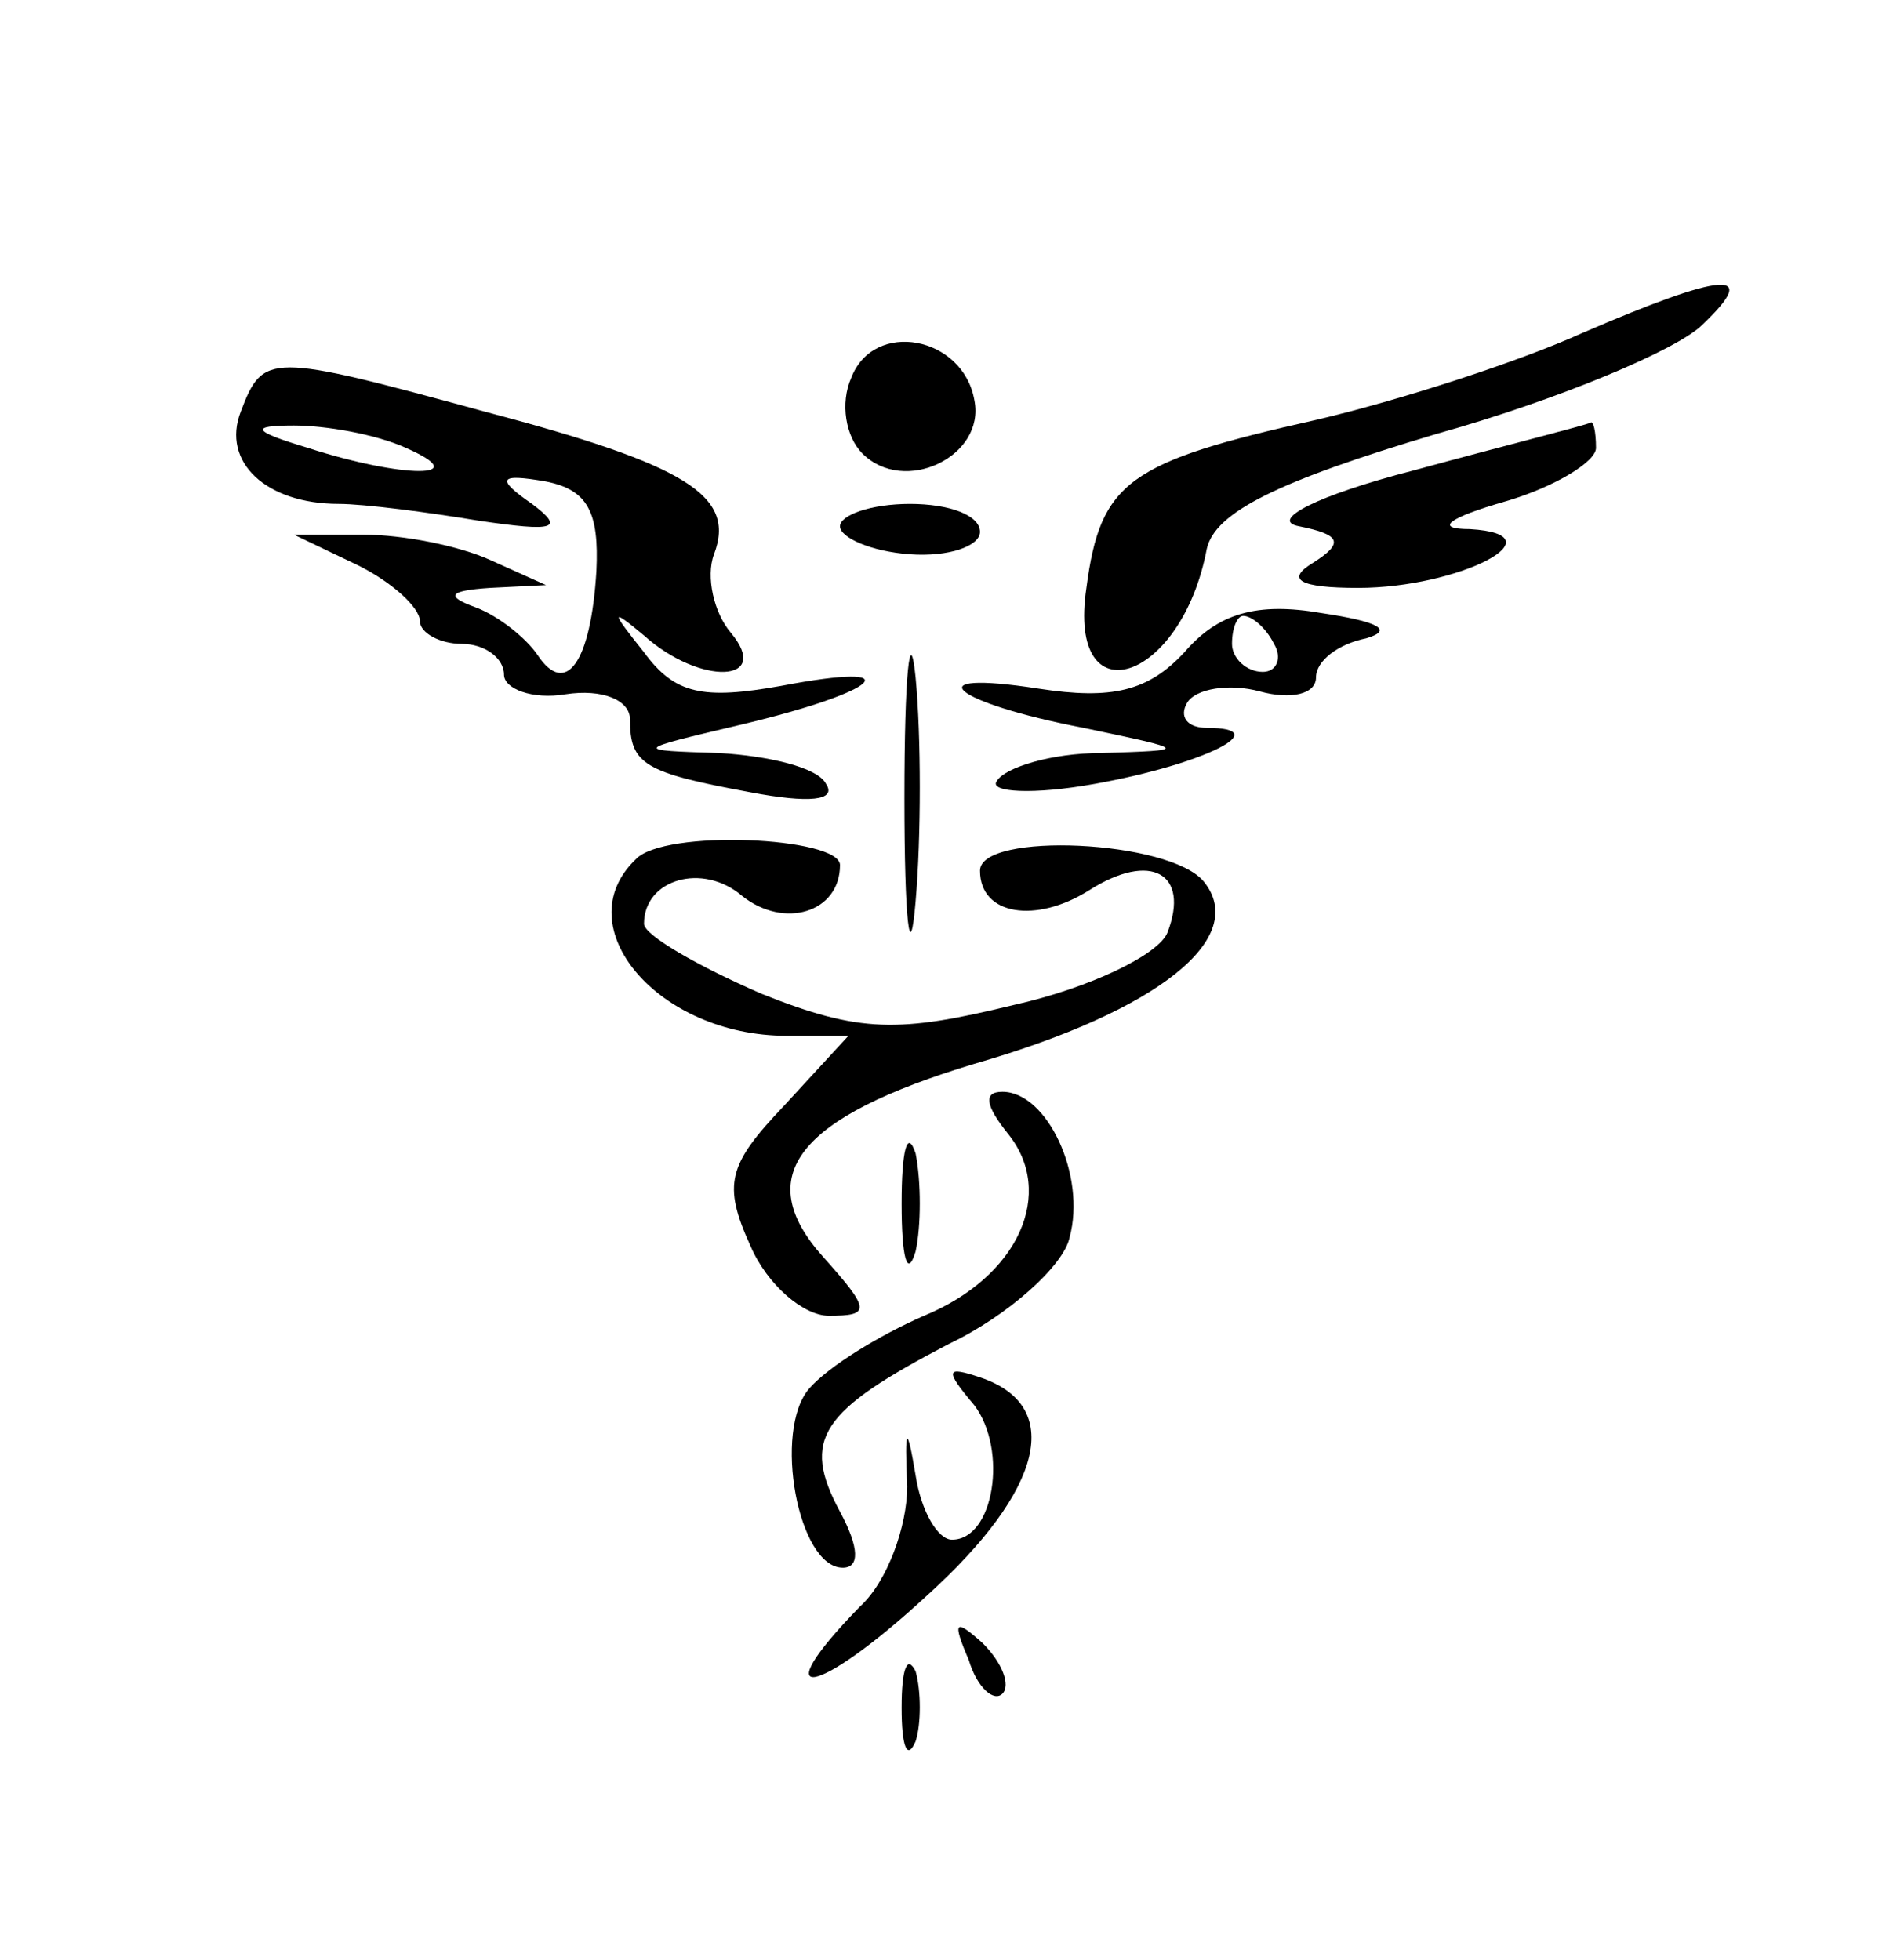 <?xml version="1.0" standalone="no"?>
<!DOCTYPE svg PUBLIC "-//W3C//DTD SVG 20010904//EN"
 "http://www.w3.org/TR/2001/REC-SVG-20010904/DTD/svg10.dtd">
<svg version="1.0" xmlns="http://www.w3.org/2000/svg"
 width="68pt" height="70pt" viewBox="0 0 68 70"
 preserveAspectRatio="xMidYMid meet">

<g transform="translate(0,70) scale(0.1,-0.1)"
fill="#000000" stroke="none">
<path d="M565 581 c-22 -10 -65 -24 -95 -31 -67 -15 -77 -22 -82 -60 -7 -47
34 -34 43 14 3 13 25 24 82 41 43 12 86 30 95 39 21 20 8 19 -43 -3z"> <animate attributeName="fill" values="#161515;#ecdc98;#161515" dur="7s" repeatCount="indefinite"/>
</path>
<path d="M304 565 c-4 -9 -2 -21 4 -27 15 -15 44 -1 40 19 -4 23 -36 29 -44 8z"> <animate attributeName="fill" values="#161515;#ecdc98;#161515" dur="7s" repeatCount="indefinite"/>
</path>
<path d="M86 553 c-7 -18 9 -33 35 -33 9 0 32 -3 50 -6 27 -4 31 -3 19 6 -13
9 -12 11 5 8 15 -3 19 -11 18 -32 -2 -33 -11 -45 -21 -30 -4 6 -14 14 -22 17
-11 4 -10 6 5 7 l20 1 -20 9 c-11 5 -31 9 -45 9 l-25 0 23 -11 c12 -6 22 -15
22 -20 0 -4 7 -8 15 -8 8 0 15 -5 15 -11 0 -5 10 -9 22 -7 13 2 23 -2 23 -9 0
-16 5 -19 43 -26 21 -4 31 -3 27 3 -3 6 -21 10 -38 11 -31 1 -31 1 7 10 51 12
62 23 15 14 -28 -5 -38 -3 -49 12 -12 15 -12 16 0 6 20 -18 46 -17 31 1 -6 7
-9 20 -6 28 8 21 -10 32 -82 51 -77 21 -79 21 -87 0z m59 -13 c25 -11 -1 -11
-35 0 -20 6 -21 8 -5 8 11 0 29 -3 40 -8z"> <animate attributeName="fill" values="#161515;#ecdc98;#161515" dur="7s" repeatCount="indefinite"/>
</path>
<path d="M505 532 c-35 -9 -52 -18 -41 -20 15 -3 16 -6 5 -13 -10 -6 -5 -9 16
-9 36 0 73 19 40 21 -13 0 -8 4 13 10 17 5 32 14 32 19 0 6 -1 10 -2 9 -2 -1
-30 -8 -63 -17z"> <animate attributeName="fill" values="#161515;#ecdc98;#161515" dur="7s" repeatCount="indefinite"/>
</path>
<path d="M300 512 c0 -4 11 -9 25 -10 14 -1 25 3 25 8 0 6 -11 10 -25 10 -14
0 -25 -4 -25 -8z"> <animate attributeName="fill" values="#161515;#ecdc98;#161515" dur="7s" repeatCount="indefinite"/>
</path>
<path d="M323 415 c0 -44 2 -61 4 -37 2 23 2 59 0 80 -2 20 -4 1 -4 -43z"> <animate attributeName="fill" values="#161515;#ecdc98;#161515" dur="7s" repeatCount="indefinite"/>
</path>
<path d="M423 467 c-13 -14 -26 -17 -52 -13 -45 7 -31 -5 16 -14 38 -8 38 -8
6 -9 -17 0 -34 -5 -37 -10 -3 -4 13 -5 35 -1 39 7 65 20 40 20 -7 0 -10 4 -7
9 3 5 15 7 26 4 11 -3 20 -1 20 5 0 6 8 12 18 14 10 3 4 6 -16 9 -23 4 -37 0
-49 -14z m32 3 c3 -5 1 -10 -4 -10 -6 0 -11 5 -11 10 0 6 2 10 4 10 3 0 8 -4
11 -10z"> <animate attributeName="fill" values="#161515;#ecdc98;#161515" dur="7s" repeatCount="indefinite"/>
</path>
<path d="M227 393 c-25 -24 8 -63 54 -63 l22 0 -23 -25 c-20 -21 -22 -28 -12
-50 6 -14 19 -25 28 -25 15 0 15 2 -2 21 -26 29 -9 50 54 69 66 19 98 45 82
65 -12 15 -80 18 -80 4 0 -16 20 -19 39 -7 22 14 36 6 28 -15 -3 -8 -28 -20
-55 -26 -41 -10 -55 -10 -90 4 -23 10 -42 21 -42 25 0 16 21 22 35 10 15 -12
35 -6 35 11 0 10 -63 13 -73 2z"> <animate attributeName="fill" values="#161515;#ecdc98;#161515" dur="7s" repeatCount="indefinite"/>
</path>
<path d="M360 295 c17 -21 4 -51 -30 -65 -16 -7 -34 -18 -41 -26 -13 -15 -4
-64 12 -64 6 0 6 7 -1 20 -14 26 -7 36 39 60 21 10 41 28 43 38 6 22 -8 52
-24 52 -7 0 -6 -5 2 -15z"> <animate attributeName="fill" values="#161515;#ecdc98;#161515" dur="7s" repeatCount="indefinite"/>
</path>
<path d="M322 270 c0 -19 2 -27 5 -17 2 9 2 25 0 35 -3 9 -5 1 -5 -18z"> <animate attributeName="fill" values="#161515;#ecdc98;#161515" dur="7s" repeatCount="indefinite"/>
</path>
<path d="M348 198 c12 -16 7 -48 -8 -48 -5 0 -11 10 -13 23 -3 18 -4 18 -3 -4
0 -14 -7 -34 -17 -43 -35 -36 -15 -32 24 4 42 38 49 68 19 78 -12 4 -13 3 -2
-10z"> <animate attributeName="fill" values="#161515;#ecdc98;#161515" dur="7s" repeatCount="indefinite"/>
</path>
<path d="M346 107 c3 -10 9 -15 12 -12 3 3 0 11 -7 18 -10 9 -11 8 -5 -6z"> <animate attributeName="fill" values="#161515;#ecdc98;#161515" dur="7s" repeatCount="indefinite"/>
</path>
<path d="M322 90 c0 -14 2 -19 5 -12 2 6 2 18 0 25 -3 6 -5 1 -5 -13z"> <animate attributeName="fill" values="#161515;#ecdc98;#161515" dur="7s" repeatCount="indefinite"/>
</path>
</g>
</svg>
